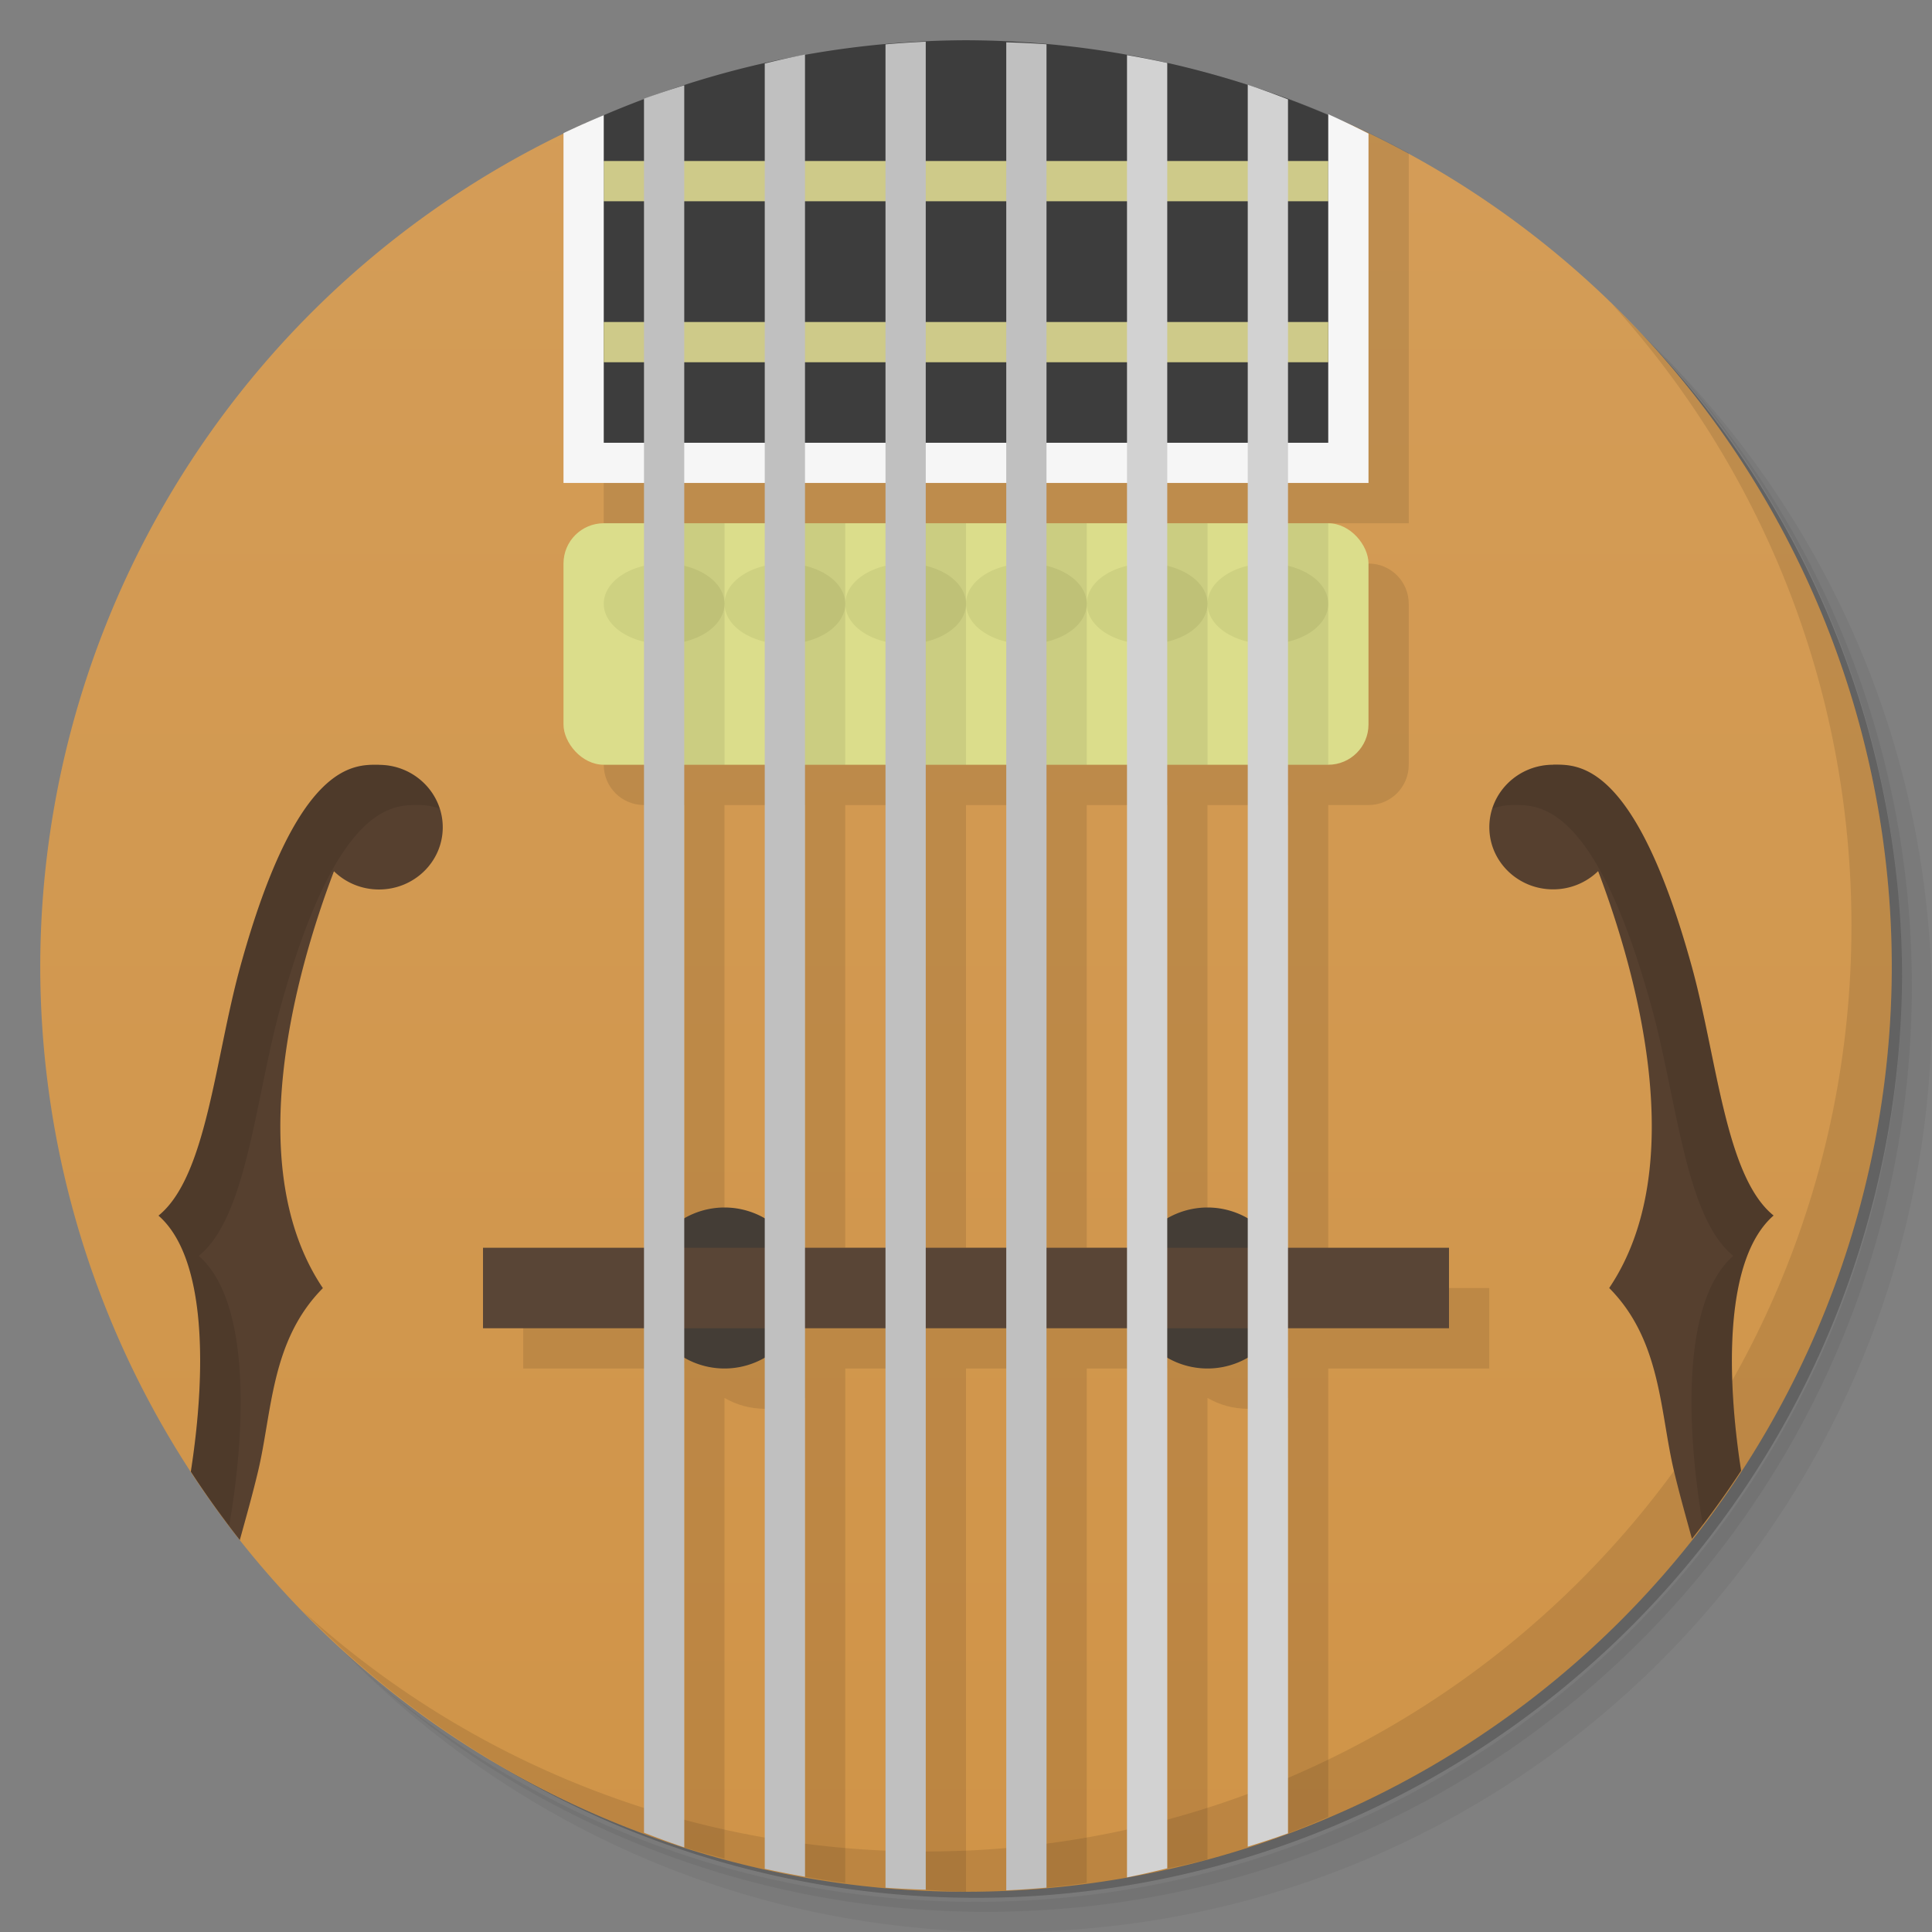 <svg version="1.1" viewBox="0 0 48 48" xmlns="http://www.w3.org/2000/svg">
 <rect x="0" y="0" width="48" height="48" fill="#808080" stroke="none"/>
 <defs>
  <linearGradient id="bg" x2="0" y1="89" y2="43" gradientTransform="translate(0,-42)" gradientUnits="userSpaceOnUse">
   <stop style="stop-color:#d09448" offset="0"/>
   <stop style="stop-color:#d49d58" offset="1"/>
  </linearGradient>
 </defs>
 <path d="m36.31 5c5.859 4.062 9.688 10.831 9.688 18.5 0 12.426-10.07 22.5-22.5 22.5-7.669 0-14.438-3.828-18.5-9.688 1.037 1.822 2.306 3.499 3.781 4.969 4.085 3.712 9.514 5.969 15.469 5.969 12.703 0 23-10.298 23-23 0-5.954-2.256-11.384-5.969-15.469-1.469-1.475-3.147-2.744-4.969-3.781zm4.969 3.781c3.854 4.113 6.219 9.637 6.219 15.719 0 12.703-10.297 23-23 23-6.081 0-11.606-2.364-15.719-6.219 4.16 4.144 9.883 6.719 16.219 6.719 12.703 0 23-10.298 23-23 0-6.335-2.575-12.06-6.719-16.219z" style="opacity:.05"/>
 <path d="m41.28 8.781c3.712 4.085 5.969 9.514 5.969 15.469 0 12.703-10.297 23-23 23-5.954 0-11.384-2.256-15.469-5.969 4.113 3.854 9.637 6.219 15.719 6.219 12.703 0 23-10.298 23-23 0-6.081-2.364-11.606-6.219-15.719z" style="opacity:.1"/>
 <path d="m31.25 2.375c8.615 3.154 14.75 11.417 14.75 21.13 0 12.426-10.07 22.5-22.5 22.5-9.708 0-17.971-6.135-21.12-14.75a23 23 0 0 0 44.875-7 23 23 0 0 0-16-21.875z" style="opacity:.2"/>
 <path d="m14.688 3a23 23 0 0 0-13.688 21 23 23 0 0 0 23 23 23 23 0 0 0 23-23 23 23 0 0 0-13.66-21h-18.652z" style="fill:url(#bg)"/>
 <path d="m15 2.861v16.14c0 0.554 0.446 1 1 1h1v12h-4v2h4v11.898c0.331 0.1 0.665 0.192 1 0.277v-11.445c0.304 0.176 0.649 0.269 1 0.27 0.351-1e-3 0.696-0.095 1-0.271v11.898c0.332 0.058 0.666 0.109 1 0.152v-12.779h2v12.949c0.333 0.024 0.666 0.041 1 0.051v-13h2v12.898c0.334-0.033 0.668-0.073 1-0.121v-12.777h2v12.422c0.335-0.067 0.668-0.142 1-0.225v-11.467c0.304 0.176 0.649 0.269 1 0.27 0.351-1e-3 0.696-0.095 1-0.271v10.82c0.337-0.129 0.67-0.266 1-0.41v-11.139h4v-2h-4v-12h1c0.554 0 1-0.446 1-1v-4c0-0.554-0.446-1-1-1h-1v-1h2v-9.197c-1.886-1.021-3.906-1.773-6-2.234m-11 18.432h2v11h-2zm3 0h2v11h-2zm3 0h2v11h-2zm3 0h2v11h-2zm3 0h2v11h-2z" style="opacity:.1"/>
 <path d="m24 1a23 23 0 0 0-9.5 2.084v8.516h19v-8.522a23 23 0 0 0-9.5-2.078z" style="fill:#3d3d3d"/>
 <rect x="15" y="4" width="18" height="1" style="fill:#ceca89"/>
 <path d="m33 2.838v8.162h-18v-8.139a23 23 0 0 0-1 0.447v8.691h20v-8.68a23 23 0 0 0-1-0.482z" style="fill:#f6f6f6"/>
 <rect x="14" y="13" width="20" height="6" rx="1" style="fill:#dbdd8b"/>
 <path d="m40.03 7.531c3.712 4.084 5.969 9.514 5.969 15.469 0 12.703-10.297 23-23 23-5.954 0-11.384-2.256-15.469-5.969 4.178 4.291 10.01 6.969 16.469 6.969 12.703 0 23-10.298 23-23 0-6.462-2.677-12.291-6.969-16.469z" style="opacity:.1"/>
 <rect x="15" y="8" width="18" height="1" style="fill:#ceca89"/>
 <path d="m18 30a2 2 0 0 0-2 2 2 2 0 0 0 2 2 2 2 0 0 0 2-2 2 2 0 0 0-2-2zm12 0a2 2 0 0 0-2 2 2 2 0 0 0 2 2 2 2 0 0 0 2-2 2 2 0 0 0-2-2z" style="fill:#443d36"/>
 <rect x="12" y="31" width="24" height="2" style="fill:#594536"/>
 <path d="m16.5 14a1.5 1 0 0 0-1.5 1 1.5 1 0 0 0 1.5 1 1.5 1 0 0 0 1.5-1 1.5 1 0 0 0-1.5-1zm1.5 1a1.5 1 0 0 0 1.5 1 1.5 1 0 0 0 1.5-1 1.5 1 0 0 0-1.5-1 1.5 1 0 0 0-1.5 1zm3 0a1.5 1 0 0 0 1.5 1 1.5 1 0 0 0 1.5-1 1.5 1 0 0 0-1.5-1 1.5 1 0 0 0-1.5 1zm3 0a1.5 1 0 0 0 1.5 1 1.5 1 0 0 0 1.5-1 1.5 1 0 0 0-1.5-1 1.5 1 0 0 0-1.5 1zm3 0a1.5 1 0 0 0 1.5 1 1.5 1 0 0 0 1.5-1 1.5 1 0 0 0-1.5-1 1.5 1 0 0 0-1.5 1zm3 0a1.5 1 0 0 0 1.5 1 1.5 1 0 0 0 1.5-1 1.5 1 0 0 0-1.5-1 1.5 1 0 0 0-1.5 1z" style="fill:#ced181"/>
 <path d="m23 1.035a23 23 0 0 0-1 0.067v45.798a23 23 0 0 0 1 0.049v-45.914zm2 0.016v45.914a23 23 0 0 0 1-0.067v-45.798a23 23 0 0 0-1-0.049zm-5 0.303a23 23 0 0 0-1 0.224v44.852a23 23 0 0 0 1 0.197v-45.273zm-3 0.765a23 23 0 0 0-1 0.332v43.082a23 23 0 0 0 1 0.365v-43.779z" style="fill:#c0c0c0"/>
 <path d="m28 1.373v45.27a23 23 0 0 0 1-0.225v-44.854a23 23 0 0 0-1-0.195zm3 0.729v43.779a23 23 0 0 0 1-0.332v-43.08a23 23 0 0 0-1-0.365z" style="fill:#d2d2d2"/>
 <path d="m9.416 19c-0.613 0-2.034-0.108-3.447 5.02-0.631 2.287-0.835 5.216-2.031 6.182 1.209 1.055 1.183 3.922 0.803 6.361a23 23 0 0 0 1.217 1.699c0.151-0.549 0.304-1.085 0.449-1.689 0.358-1.49 0.316-3.262 1.615-4.57-2.02-3-0.696-7.8 0.275-10.357 0.287 0.28 0.682 0.453 1.119 0.453 0.875 0 1.584-0.692 1.584-1.545s-0.709-1.551-1.584-1.551zm29.17 0c-0.875 0-1.584 0.697-1.584 1.551 0 0.853 0.709 1.545 1.584 1.545 0.437 0 0.833-0.174 1.119-0.453 0.971 2.558 2.297 7.357 0.275 10.357 1.299 1.308 1.257 3.081 1.615 4.57 0.143 0.594 0.293 1.121 0.441 1.662a23 23 0 0 0 1.221-1.693c-0.377-2.435-0.399-5.288 0.807-6.34-1.197-0.965-1.4-3.895-2.031-6.182-1.414-5.125-2.835-5.02-3.447-5.02z" style="fill:#56402f"/>
 <path d="m9.416 19c-0.613 0-2.034-0.108-3.447 5.02-0.631 2.287-0.835 5.216-2.031 6.182 1.209 1.055 1.183 3.922 0.803 6.361a23 23 0 0 0 0.955 1.332c0.43-2.503 0.506-5.591-0.758-6.693 1.197-0.965 1.4-3.895 2.031-6.182 1.414-5.125 2.835-5.02 3.447-5.02 0.177 0 0.345 0.035 0.504 0.088-0.202-0.628-0.795-1.088-1.504-1.088zm29.17 0c-0.709 0-1.302 0.46-1.504 1.088 0.159-0.053 0.327-0.088 0.504-0.088 0.613 0 2.034-0.108 3.447 5.02 0.631 2.287 0.835 5.216 2.031 6.182-1.261 1.1-1.186 4.179-0.758 6.68a23 23 0 0 0 0.951-1.34c-0.377-2.435-0.399-5.288 0.807-6.34-1.197-0.965-1.4-3.895-2.031-6.182-1.414-5.125-2.835-5.02-3.447-5.02z" style="opacity:.1"/>
 <path d="m17 13v6h1v-6h-1zm3 0v6h1v-6h-1zm3 0v6h1v-6h-1zm3 0v6h1v-6h-1zm3 0v6h1v-6h-1zm3 0v6h1v-6h-1z" style="fill-opacity:.078"/>
</svg>

